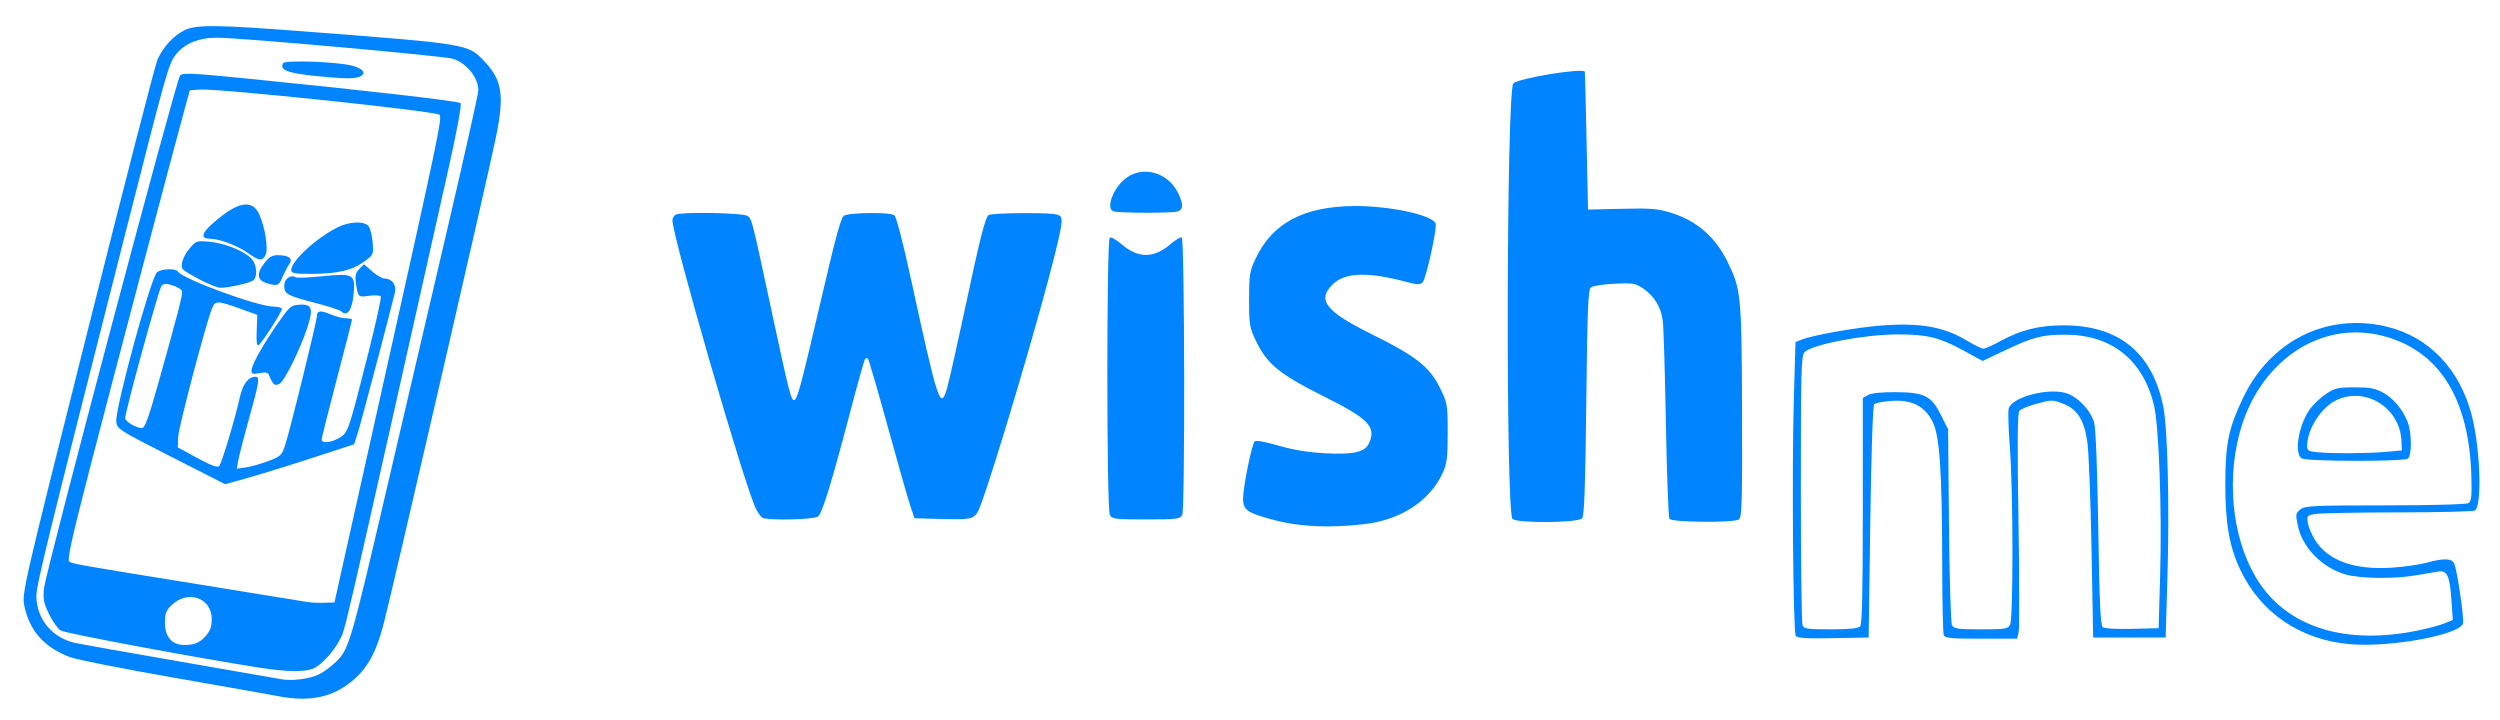 <?xml version="1.0" encoding="UTF-8" standalone="no"?>
<!-- Created with Inkscape (http://www.inkscape.org/) -->

<svg
   xmlns:dc="http://purl.org/dc/elements/1.1/"
   xmlns:cc="http://creativecommons.org/ns#"
   xmlns:rdf="http://www.w3.org/1999/02/22-rdf-syntax-ns#"
   xmlns:svg="http://www.w3.org/2000/svg"
   xmlns="http://www.w3.org/2000/svg"
   xmlns:sodipodi="http://sodipodi.sourceforge.net/DTD/sodipodi-0.dtd"
   xmlns:inkscape="http://www.inkscape.org/namespaces/inkscape"
   id="svg2867"
   version="1.1"
   inkscape:version="0.48.3.1 r9886"
   width="1069"
   height="308"
   sodipodi:docname="logo.svg">
  <defs
     id="defs2871">
    <inkscape:perspective
       sodipodi:type="inkscape:persp3d"
       inkscape:vp_x="0 : 0.5 : 1"
       inkscape:vp_y="0 : 1000 : 0"
       inkscape:vp_z="1 : 0.5 : 1"
       inkscape:persp3d-origin="0.5 : 0.33333333 : 1"
       id="perspective2875" />
  </defs>
  <sodipodi:namedview
     pagecolor="#ffffff"
     bordercolor="#666666"
     borderopacity="1"
     objecttolerance="10"
     gridtolerance="10"
     guidetolerance="10"
     inkscape:pageopacity="0"
     inkscape:pageshadow="2"
     inkscape:window-width="1680"
     inkscape:window-height="1022"
     id="namedview2869"
     showgrid="false"
     inkscape:zoom="0.84924784"
     inkscape:cx="690.6979"
     inkscape:cy="432.07209"
     inkscape:window-x="0"
     inkscape:window-y="24"
     inkscape:window-maximized="0"
     inkscape:current-layer="svg2867" />
  <path
     style="fill:#0084ff;fill-opacity:1"
     d="m 119.033,297.694 c -3.85,-0.744 -24.303,-4.371 -45.451,-8.06 -21.148,-3.689 -40.788,-7.581 -43.645,-8.65 -10.986,-4.111 -17.386,-11.32 -19.545,-22.016 -1.06,-5.252 -0.504,-7.665 27.043,-117.362 15.469,-61.6 28.906,-113.796 29.862,-115.991 2.325,-5.342 6.715,-10.202 11.352,-12.568 5.152,-2.628 13.605,-2.539 53.885,0.571 67.972,5.248 67.614,5.187 74.638,12.652 7.599,8.077 8.555,14.383 4.903,32.335 -3.256,16.006 -44.653,195.408 -48.085,208.389 -3.066,11.595 -6.535,18.118 -12.422,23.355 -8.687,7.728 -18.772,10.004 -32.534,7.344 z m 17.249,-9.27 c 2.063,-0.977 5.588,-3.611 7.833,-5.853 5.106,-5.099 6.217,-8.957 21.459,-74.465 6.079,-26.125 17.331,-74.336 25.005,-107.135 7.674,-32.799 13.953,-60.834 13.953,-62.3 0,-5.556 -5.163,-11.887 -11.09,-13.598 -4.157,-1.2 -91.321,-8.968 -100.627,-8.968 -7.891,0 -14.115,2.584 -17.712,7.352 -3.069,4.069 -3.683,6.248 -21.59,76.648 -32.967,129.607 -37.981,150.048 -37.96,154.733 0.046,9.888 6.808,17.999 16.779,20.125 2.585,0.551 22.924,4.16 45.199,8.021 22.275,3.86 41.625,7.23 43,7.488 4.251,0.797 11.819,-0.187 15.749,-2.049 z m -24.818,-2.848 C 84.002,281.295 27.707,270.776 25.874,269.584 c -1.187,-0.772 -3.386,-3.913 -4.886,-6.979 -2.311,-4.722 -2.641,-6.415 -2.161,-11.065 0.769,-7.449 56.525,-217.58 58.19,-219.302 1.117,-1.156 5.481,-0.953 28.169,1.31 51.679,5.155 90.855,9.667 91.756,10.567 0.545,0.545 -1.539,11.825 -5.212,28.199 -46.262,206.263 -43.979,196.358 -46.33,201.013 -2.476,4.903 -7.476,10.524 -10.966,12.329 -3.394,1.755 -11.373,1.727 -22.97,-0.081 z M 87.783,272.152 c 2.116,-2.368 2.75,-4.091 2.75,-7.473 0,-9.049 -10.187,-12.601 -17.112,-5.966 -2.369,2.269 -2.888,3.599 -2.888,7.389 0,7.063 3.636,10.385 10.5,9.59 2.847,-0.329 4.793,-1.35 6.75,-3.54 z M 163.198,167.106 C 187.857,56.546 189.157,50.33 187.889,49.063 186.344,47.518 93.197,37.728 85.432,38.294 l -4.271,0.312 -2.334,8.5 c -5.409,19.698 -30.941,116.48 -40.33,152.881 -7.934,30.756 -9.874,39.556 -8.862,40.182 1.589,0.982 3.853,1.378 56.869,9.946 23.391,3.78 43.655,7.074 45.03,7.318 1.375,0.245 4.521,0.384 6.991,0.309 l 4.491,-0.136 20.184,-90.5 z m -90.046,28.175 c -22.287,-11.345 -23.131,-11.883 -23.43,-14.921 -0.553,-5.628 14.867,-62.091 17.478,-64.001 2.024,-1.48 7.955,-1.673 8.811,-0.287 1.966,3.18 34.232,15.033 40.924,15.033 1.978,0 3.597,0.445 3.597,0.99 0,1.317 -8.55,14.614 -9.954,15.482 -0.77,0.476 -1.018,-1.367 -0.824,-6.134 l 0.278,-6.815 -7.5,-2.699 c -9.507,-3.421 -10.514,-3.427 -11.868,-0.074 -2.672,6.616 -14.346,50.945 -14.482,54.99 l -0.15,4.467 8.321,4.526 c 5.67,3.084 8.646,4.2 9.343,3.503 1.072,-1.072 6.709,-19.843 8.903,-29.646 1.236,-5.524 3.612,-8.59 6.655,-8.59 1.938,0 1.613,2.138 -2.648,17.42 -2.159,7.744 -4.247,15.835 -4.64,17.98 l -0.714,3.9 3.89,-0.545 c 2.139,-0.3 6.448,-1.514 9.575,-2.698 5.303,-2.008 5.789,-2.47 7.222,-6.855 2.21,-6.764 13.592,-53.092 13.592,-55.325 0,-2.269 1.592,-2.364 6.346,-0.377 1.974,0.825 4.729,1.5 6.122,1.5 1.393,0 2.532,0.257 2.532,0.571 0,0.314 -2.925,11.723 -6.5,25.354 -3.575,13.63 -6.5,25.298 -6.5,25.929 0,1.775 4.157,1.348 7.659,-0.787 3.675,-2.241 3.779,-2.549 12.382,-36.53 3.197,-12.63 5.562,-23.37 5.255,-23.868 -0.307,-0.497 -2.541,-0.633 -4.964,-0.301 -4.801,0.658 -4.809,0.65 -5.692,-5.672 -0.411,-2.945 -0.079,-4.256 1.47,-5.805 l 2.001,-2.001 3.48,3.055 c 1.914,1.68 4.332,3.055 5.373,3.055 3.039,0 5.129,2.765 4.401,5.822 -2.158,9.058 -14.695,56.483 -15.958,60.365 l -1.525,4.687 -10.691,3.499 c -16.084,5.264 -29.388,9.398 -37.328,11.598 l -7.122,1.974 -23.12,-11.77 z m -5.597,-30.925 c 8.719,-31 10.695,-38.692 10.261,-39.944 -0.227,-0.657 -2.006,-1.719 -3.952,-2.361 -2.845,-0.939 -3.786,-0.901 -4.804,0.194 -1.135,1.221 -15.529,53.682 -15.529,56.599 0,1.375 4.705,4.163 7.125,4.223 1.262,0.031 2.802,-4.145 6.898,-18.71 z m 49.237,-0.521 c -0.522,-0.676 -1.249,-2.066 -1.616,-3.088 -0.544,-1.52 -1.304,-1.74 -4.155,-1.205 -2.789,0.523 -3.489,0.338 -3.489,-0.924 0,-2.393 4.191,-10.055 10.674,-19.512 5.306,-7.741 6.147,-8.527 9.412,-8.801 5.755,-0.482 6.53,1.416 3.886,9.515 -3.075,9.418 -9.85,23.15 -11.985,24.293 -1.215,0.65 -2.076,0.562 -2.726,-0.278 z m 29.172,-30.697 c -0.533,-0.533 -5.4,-2.12 -10.816,-3.527 -12.496,-3.247 -13.616,-3.861 -13.616,-7.473 0,-2.912 2.777,-4.906 4.956,-3.559 0.536,0.331 5.815,0.11 11.731,-0.492 12.97,-1.319 13.81,-0.811 12.964,7.838 -0.662,6.765 -2.763,9.669 -5.219,7.213 z M 85.728,119.698 c -3.467,-1.816 -6.787,-3.784 -7.377,-4.373 -1.518,-1.518 -0.277,-5.521 2.872,-9.263 2.573,-3.058 2.94,-3.176 8.364,-2.684 6.281,0.57 14.205,3.685 17.683,6.952 2.508,2.356 3.092,7.864 1.012,9.538 -1.429,1.15 -10.76,3.266 -14.049,3.186 -1.21,-0.029 -5.038,-1.539 -8.505,-3.354 z m 29.305,1.684 c -5.103,-1.254 -5.704,-4.009 -1.949,-8.932 1.963,-2.574 3.288,-3.341 5.75,-3.329 4.666,0.022 6.549,1.443 4.915,3.706 -0.706,0.978 -2.012,3.466 -2.902,5.528 -1.613,3.739 -2.03,3.956 -5.814,3.026 z m 9.5,-5.843 c 0,-3.891 10.41,-13.541 19.745,-18.303 4.947,-2.524 11.453,-2.802 13.306,-0.57 0.712,0.858 1.495,3.968 1.739,6.909 0.44,5.307 0.411,5.372 -3.723,8.367 -5.102,3.696 -11.528,5.163 -22.615,5.163 -7.005,0 -8.451,-0.268 -8.451,-1.567 z m -18.5,-7.356 c -4.383,-3.105 -12.197,-6.077 -15.976,-6.077 -4.4,0 -4.081,-2.199 0.963,-6.637 10.449,-9.195 16.67,-10.451 19.752,-3.988 2.507,5.257 4.067,15.185 2.768,17.613 -1.417,2.647 -2.705,2.491 -7.507,-0.91 z m 35.5,-75.089 c -17.736,-1.444 -22.442,-2.846 -20.436,-6.091 0.882,-1.427 23.714,-0.563 29.65,1.123 3.959,1.124 5.558,2.648 4.149,3.955 -1.582,1.468 -4.791,1.711 -13.363,1.013 z m 863.5,242.371 c -21.292,-1.785 -38.357,-13.33 -47.093,-31.859 -4.7,-9.969 -6.41,-19.786 -6.392,-36.708 0.018,-17.114 1.349,-23.607 7.505,-36.602 11.642,-24.577 35.858,-36.667 61.387,-30.65 18.047,4.254 31.373,18.132 36.484,37.995 3.666,14.25 4.467,38.666 1.333,40.657 -0.673,0.428 -15.399,0.789 -32.724,0.804 -17.325,0.015 -33.236,0.313 -35.357,0.663 -3.699,0.611 -3.835,0.77 -3.33,3.882 0.29,1.784 1.69,5.088 3.113,7.342 5.509,8.727 16.741,12.783 32.574,11.764 5.225,-0.336 11.975,-1.289 15,-2.117 7.294,-1.997 10.721,-1.933 11.833,0.221 1.303,2.524 4.441,24.092 3.763,25.861 -1.859,4.844 -31.139,10.17 -48.096,8.748 z m 29.023,-5.895 c 4.388,-0.906 9.507,-2.286 11.375,-3.066 l 3.398,-1.419 -0.597,-8.46 c -0.762,-10.805 -1.823,-12.942 -6.045,-12.179 -12.388,2.237 -16.238,2.65 -24.722,2.655 -5.583,0.003 -11.659,-0.615 -14.586,-1.484 -10.087,-2.995 -18.297,-11.405 -20.318,-20.811 -1.038,-4.829 -0.964,-5.324 1.039,-6.949 1.958,-1.59 5.284,-1.751 36.295,-1.765 19.966,-0.009 34.762,-0.412 35.639,-0.971 1.204,-0.767 1.447,-2.973 1.233,-11.17 -0.878,-33.533 -13.727,-54.049 -37.774,-60.312 -27.023,-7.039 -53.547,11.157 -61.531,42.212 -5.701,22.175 -2.227,47.322 8.788,63.606 12.957,19.155 37.376,26.399 67.807,20.115 z m -49.772,-73.544 c -3.544,-2.064 -1.313,-14.871 3.747,-21.504 1.466,-1.922 4.508,-4.714 6.761,-6.205 3.614,-2.392 5.046,-2.708 12.169,-2.691 6.665,0.016 8.812,0.44 12.309,2.426 4.356,2.475 8.291,7.277 10.287,12.554 1.784,4.717 1.77,14.38 -0.023,15.517 -2.043,1.296 -43.008,1.208 -45.25,-0.098 z m 35.75,-2.794 7,-0.626 -0.18,-4.152 c -0.612,-14.141 -15.453,-23.335 -27.924,-17.298 -6.495,3.144 -12.396,12.435 -12.396,19.518 0,1.999 0.583,2.369 4.25,2.7 6.776,0.61 21.642,0.538 29.25,-0.142 z m -252.175,78.65 c -1.127,-1.742 -1.688,-71.7 -0.815,-101.45 l 0.71,-24.174 2.64,-1.047 c 4.682,-1.857 22.505,-5.048 33.218,-5.947 16.92,-1.42 27.413,0.357 37.313,6.319 3.218,1.938 6.456,3.523 7.196,3.523 0.739,0 4.172,-1.553 7.629,-3.451 8.357,-4.588 16.389,-6.552 26.745,-6.537 23.585,0.033 37.827,11.671 42.523,34.748 1.876,9.221 2.682,42.515 1.772,73.24 l -0.755,25.5 -15.5,0 -15.5,0 -0.704,-38 c -0.387,-20.9 -1.185,-41.369 -1.773,-45.486 -1.373,-9.616 -4.263,-14.176 -10.487,-16.554 -4.351,-1.662 -4.887,-1.662 -11.015,-0.003 -3.543,0.959 -6.948,2.354 -7.567,3.1 -0.821,0.989 -0.928,13.627 -0.396,46.76 0.401,24.972 0.432,46.592 0.067,48.044 l -0.662,2.639 -15.374,0 c -13.097,0 -15.464,-0.234 -15.981,-1.582 -0.334,-0.87 -0.629,-14.482 -0.656,-30.25 -0.069,-39.993 -1.062,-54.804 -4.087,-60.903 -3.344,-6.743 -8.972,-9.587 -17.706,-8.946 -3.488,0.256 -6.776,0.899 -7.306,1.428 -0.572,0.572 -1.245,21.012 -1.658,50.358 l -0.694,49.394 -15.175,0.276 c -11.452,0.208 -15.377,-0.037 -16,-1 z m 27.475,-3.976 c 0.9,-0.9 1.2,-13.259 1.2,-49.465 l 0,-48.265 2.25,-1.276 c 1.419,-0.805 5.798,-1.253 11.851,-1.214 12.31,0.08 15.208,1.561 19.384,9.909 l 2.986,5.968 0.373,41.021 c 0.205,22.562 0.79,41.809 1.299,42.771 0.799,1.511 2.49,1.75 12.356,1.75 10.277,0 11.534,-0.195 12.465,-1.934 1.404,-2.624 1.351,-57.172 -0.074,-75.668 -0.61,-7.917 -0.84,-15.467 -0.511,-16.777 1.192,-4.747 16.174,-8.896 24.262,-6.717 5.023,1.353 10.753,7.299 12.313,12.776 0.651,2.286 1.345,20.397 1.727,45.082 0.477,30.822 0.951,41.52 1.872,42.284 0.728,0.604 5.879,0.907 12.589,0.739 l 11.357,-0.284 0.65,-23 c 0.782,-27.684 -0.522,-63.499 -2.632,-72.281 -4.674,-19.453 -18.205,-30.227 -37.946,-30.213 -10.01,0.007 -13.567,0.93 -25.704,6.671 l -9.633,4.556 -8.367,-4.558 c -10.171,-5.541 -15.464,-6.824 -28.02,-6.793 -14.324,0.035 -36.42,4.263 -39.765,7.609 -1.405,1.405 -1.582,7.912 -1.582,58.296 0,31.193 0.323,57.502 0.719,58.464 0.625,1.521 2.199,1.75 12.05,1.75 7.48,0 11.739,-0.408 12.531,-1.2 z M 545.647,222.583 c -12.235,-3.161 -14.114,-4.411 -14.114,-9.39 0,-4.836 3.729,-23.216 4.959,-24.446 0.55,-0.55 4.61,0.166 10.227,1.806 6.331,1.848 12.702,2.895 19.894,3.27 12.211,0.636 17.029,-0.465 18.772,-4.292 3.212,-7.049 -0.104,-10.465 -19.576,-20.173 -18.319,-9.133 -23.839,-13.584 -28.444,-22.94 -3.071,-6.238 -3.23,-7.125 -3.25,-18.185 -0.019,-10.475 0.239,-12.189 2.608,-17.302 7.233,-15.607 20.849,-22.825 43.061,-22.825 14.97,0 32.72,3.88 34.091,7.451 0.737,1.919 -4.087,23.722 -5.579,25.213 -1.042,1.042 -2.307,1.007 -6.773,-0.19 -16.661,-4.465 -26.516,-4.129 -31.741,1.083 -6.738,6.722 -2.884,11.549 17.097,21.416 18.472,9.121 24.445,13.827 28.812,22.699 3.248,6.598 3.34,7.131 3.34,19.306 0,10.755 -0.307,13.187 -2.179,17.238 -5.507,11.921 -17.941,20.022 -33.471,21.808 -14.533,1.671 -27.305,1.147 -37.736,-1.548 z m 101.089,-0.732 c -2.932,-3.533 -2.569,-183.236 0.376,-186.181 2.275,-2.275 30.27,-6.813 30.56,-4.954 0.076,0.489 0.414,13.94 0.75,29.89 l 0.611,29 14.5,-0.33 c 12.553,-0.286 15.401,-0.047 21.21,1.778 10.744,3.375 18.613,10.177 23.773,20.552 5.979,12.021 6.219,14.441 6.375,64.226 0.123,39.315 -0.057,45.464 -1.358,46.29 -2.347,1.491 -28.709,1.254 -29.682,-0.267 -0.44,-0.688 -1.117,-18.8 -1.504,-40.25 -0.387,-21.45 -0.984,-41.34 -1.325,-44.2 -0.717,-6.015 -3.578,-10.76 -8.513,-14.12 -3.141,-2.139 -4.312,-2.329 -12.137,-1.97 -4.764,0.218 -9.308,0.934 -10.099,1.59 -1.199,0.995 -1.528,9.154 -1.983,49.216 -0.407,35.827 -0.857,48.399 -1.774,49.503 -1.644,1.981 -28.157,2.182 -29.781,0.226 z m -320.814,-0.51 c -0.611,-0.404 -1.814,-2.11 -2.675,-3.79 -4.68,-9.14 -35.715,-116.333 -35.715,-123.359 0,-1.03 0.712,-2.145 1.582,-2.479 3.146,-1.207 28.964,-0.665 30.599,0.643 1.833,1.466 1.788,1.284 10.25,40.75 7.376,34.399 8.285,38 9.587,38 1.283,0 2.99,-6.262 10.495,-38.5 7.225,-31.034 9.184,-38.403 10.703,-40.25 1.197,-1.456 19.443,-1.752 21.654,-0.351 0.822,0.521 3.711,11.628 7.215,27.735 11.469,52.723 12.536,55.942 15.333,46.261 0.857,-2.967 4.035,-17.012 7.061,-31.21 7.076,-33.198 9.267,-41.904 10.786,-42.869 0.679,-0.431 7.592,-0.791 15.362,-0.799 11.126,-0.012 14.383,0.292 15.329,1.433 0.953,1.148 0.475,4.413 -2.303,15.75 -6.222,25.393 -25.583,90.847 -31.737,107.295 -2.472,6.608 -2.692,6.687 -17.417,6.298 l -11,-0.291 -1.839,-5.5 c -1.011,-3.025 -5.341,-18.23 -9.622,-33.789 -4.281,-15.559 -8.066,-28.571 -8.411,-28.917 -0.345,-0.345 -0.89,-0.366 -1.21,-0.046 -0.32,0.32 -3.042,9.958 -6.048,21.417 -8.272,31.531 -12.307,44.704 -14.115,46.085 -1.793,1.369 -21.911,1.778 -23.866,0.485 z m 148.646,-1.169 c -1.414,-2.642 -1.436,-117.7 -0.022,-118.574 0.557,-0.344 2.88,0.973 5.163,2.926 7.022,6.011 13.661,5.982 20.755,-0.091 2.291,-1.961 4.481,-3.249 4.867,-2.864 1.215,1.214 1.415,116.27 0.205,118.53 -0.998,1.866 -2.083,2.006 -15.503,2.006 -13.243,0 -14.515,-0.159 -15.465,-1.934 z m 1.715,-129.755 c -3.774,-0.986 -0.202,-10.426 5.477,-14.476 7.171,-5.115 17.523,-2.165 21.795,6.21 2.608,5.112 2.527,7.575 -0.273,8.325 -2.557,0.685 -24.334,0.638 -27,-0.059 z"
     id="path2879"
     inkscape:connector-curvature="0" />
</svg>
